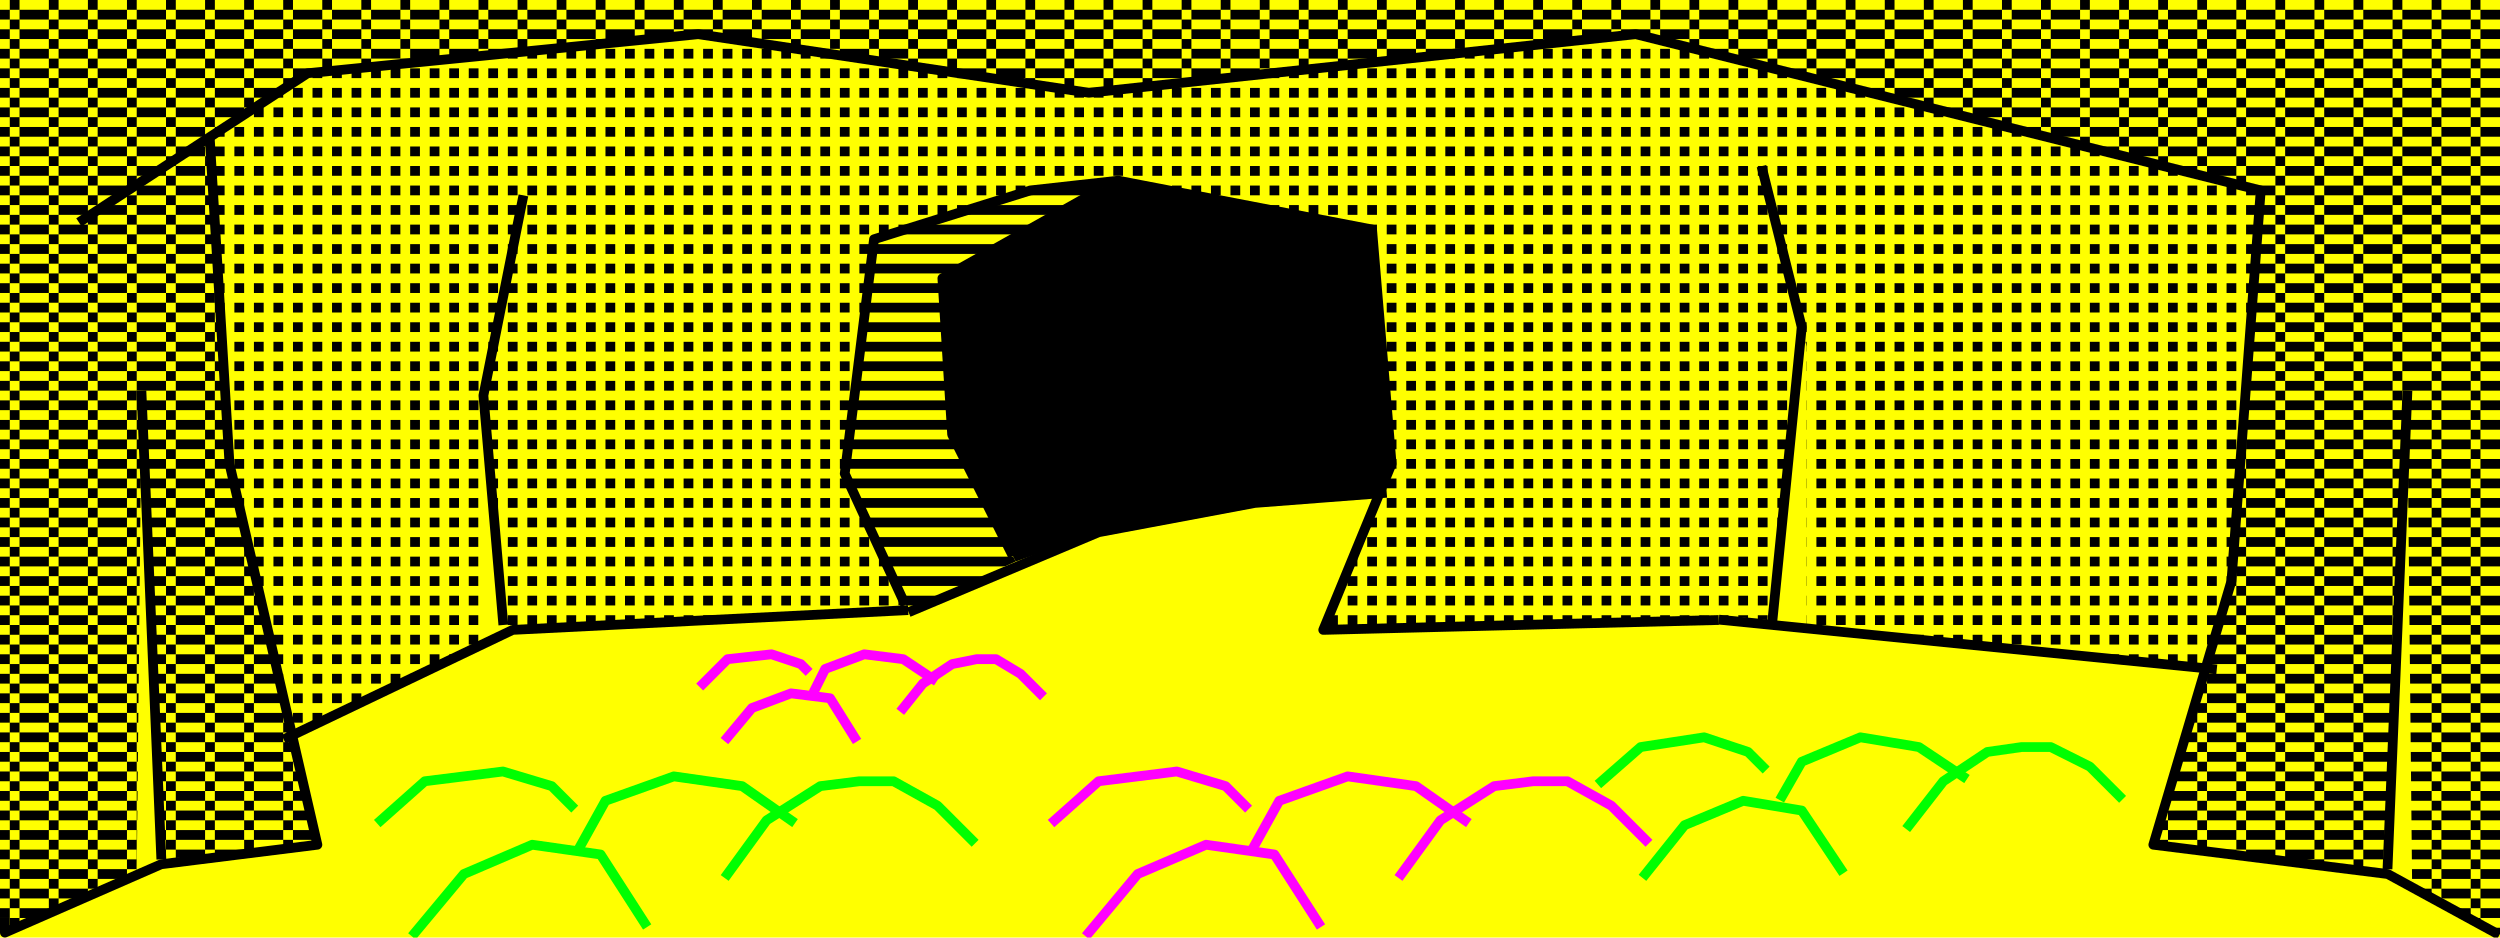 <?xml version="1.0" encoding="UTF-8" standalone="yes"?>
<!DOCTYPE svg PUBLIC "-//W3C//DTD SVG 1.0//EN" "http://www.w3.org/TR/2001/REC-SVG-20010904/DTD/svg10.dtd">
<svg viewBox="0 0 2560 960" style="fill-rule:evenodd;stroke-linecap:square;stroke-linejoin:round;stroke-width:10" height="100%" width="100%" xmlns="http://www.w3.org/2000/svg">
  <defs>
    <pattern id="fill-area-1" x="0" y="0" width="40" height="20" patternUnits="userSpaceOnUse">
      <rect fill="#000000" x="0" y="10" width="10" height="10" />
      <rect fill="#000000" x="10" y="0" width="10" height="10" />
      <rect fill="#000000" x="20" y="10" width="20" height="10" />
    </pattern>
    <pattern id="fill-area-3" x="0" y="0" width="40" height="20" patternUnits="userSpaceOnUse">
      <rect fill="#000000" x="0" y="10" width="40" height="10" />
    </pattern>
    <pattern id="fill-area-4" x="0" y="0" width="40" height="20" patternUnits="userSpaceOnUse">
      <rect fill="#000000" x="0" y="10" width="10" height="10" />
      <rect fill="#000000" x="20" y="10" width="10" height="10" />
    </pattern>
  </defs>
  <rect id="block-1" class="block" fill="#ffff00" x="0" y="0" width="2560" height="960" />
  <path id="area-1" class="area closed" fill="url(#fill-area-1)" stroke="none" d="M 210,140 l 105,-65 l 400,-40 l 400,60 l 560,-60 l 640,160 l -30,400 l -80,270 l 235,25 l 25,-485 l 5,500 l 90,50 v -955 h -2560 v 950 l 5,5 l 135,-60 l 5,-490 l 20,475 l 160,-15 l -90,-390 Z" />
  <path id="area-2" class="area closed" fill="#000000" stroke="none" d="M 1145,185 l 260,50 l 20,240 l -15,30 l -125,10 l -160,30 l -85,30 l -65,-130 l -10,-160 l 175,-100 Z" />
  <path id="area-3" class="area closed" fill="url(#fill-area-3)" stroke="none" d="M 930,625 l -65,-140 l 30,-240 l 160,-50 l 85,-10 l -175,100 l 10,160 l 65,130 Z" />
  <path id="area-4" class="area closed" fill="url(#fill-area-4)" stroke="none" d="M 515,645 l -20,-240 l -5,25 v 230 l -195,90 l -60,-275 l -25,-335 l 105,-65 l 400,-40 l 400,60 l 560,-60 l 640,160 l -30,400 l -30,85 l -405,-40 v -285 l -5,-20 l -35,300 l -50,-5 l -405,15 l 70,-170 l -20,-240 l -260,-50 l -90,10 l -160,50 l -30,240 l 60,135 l -400,25 Z" />
  <path id="line-5" class="line" fill="none" stroke="#000000" d="M 5,945 v 10 l 160,-70 l 160,-20 l -90,-390 l -20,-330" />
  <path id="line-6" class="line" fill="none" stroke="#000000" d="M 165,875 l -20,-470" />
  <path id="line-7" class="line" fill="none" stroke="#000000" d="M 85,225 l 230,-150 l 400,-40 l 400,60 l 560,-60 l 640,160 l -30,400 l -80,270 l 240,30 l 110,60" />
  <path id="line-8" class="line" fill="none" stroke="#000000" d="M 2445,885 l 20,-480" />
  <path id="line-9" class="line" fill="none" stroke="#000000" d="M 295,755 l 230,-110 l 400,-20" />
  <path id="line-10" class="line" fill="none" stroke="#000000" d="M 1765,635 l 500,50" />
  <path id="line-11" class="line" fill="none" stroke="#000000" d="M 1815,635 l 30,-300 l -40,-160" />
  <path id="line-12" class="line" fill="none" stroke="#000000" d="M 515,635 l -20,-230 l 40,-200" />
  <path id="line-13" class="line" fill="none" stroke="#000000" d="M 925,615 l -60,-130 l 30,-240 l 160,-50 l 90,-10 l 260,50 l 20,240 l -70,170 l 400,-10" />
  <path id="line-14" class="line" fill="none" stroke="#000000" d="M 1125,195 l -160,90 l 10,160 l 60,120" />
  <path id="line-15" class="line" fill="none" stroke="#000000" d="M 935,625 l 190,-80 l 160,-30 l 130,-10" />
  <path id="line-16" class="line" fill="none" stroke="#00ff00" d="M 425,955 l 50,-60 l 70,-30 l 70,10 l 45,70" />
  <path id="line-17" class="line" fill="none" stroke="#00ff00" d="M 595,865 l 25,-45 l 70,-25 l 70,10 l 50,35" />
  <path id="line-18" class="line" fill="none" stroke="#00ff00" d="M 745,895 l 40,-55 l 55,-35 l 40,-5 h 35 l 45,25 l 35,35" />
  <path id="line-19" class="line" fill="none" stroke="#00ff00" d="M 585,825 l -20,-20 l -50,-15 l -80,10 l -45,40" />
  <path id="line-20" class="line" fill="none" stroke="#00ff00" d="M 1685,895 l 40,-50 l 60,-25 l 60,10 l 40,60" />
  <path id="line-21" class="line" fill="none" stroke="#00ff00" d="M 1825,815 l 20,-35 l 60,-25 l 60,10 l 45,30" />
  <path id="line-22" class="line" fill="none" stroke="#00ff00" d="M 1955,845 l 35,-45 l 45,-30 l 35,-5 h 30 l 40,20 l 30,30" />
  <path id="line-23" class="line" fill="none" stroke="#00ff00" d="M 1805,785 l -15,-15 l -45,-15 l -65,10 l -40,35" />
  <path id="line-24" class="line" fill="none" stroke="#ff00ff" d="M 745,755 l 25,-30 l 40,-15 l 40,5 l 25,40" />
  <path id="line-25" class="line" fill="none" stroke="#ff00ff" d="M 835,705 l 10,-20 l 40,-15 l 40,5 l 30,20" />
  <path id="line-26" class="line" fill="none" stroke="#ff00ff" d="M 925,725 l 20,-25 l 30,-20 l 25,-5 h 20 l 25,15 l 20,20" />
  <path id="line-27" class="line" fill="none" stroke="#ff00ff" d="M 825,685 l -5,-5 l -30,-10 l -45,5 l -25,25" />
  <path id="line-28" class="line" fill="none" stroke="#ff00ff" d="M 1115,955 l 50,-60 l 70,-30 l 70,10 l 45,70" />
  <path id="line-29" class="line" fill="none" stroke="#ff00ff" d="M 1285,865 l 25,-45 l 70,-25 l 70,10 l 50,35" />
  <path id="line-30" class="line" fill="none" stroke="#ff00ff" d="M 1435,895 l 40,-55 l 55,-35 l 40,-5 h 35 l 45,25 l 35,35" />
  <path id="line-31" class="line" fill="none" stroke="#ff00ff" d="M 1275,825 l -20,-20 l -50,-15 l -80,10 l -45,40" />
</svg>
